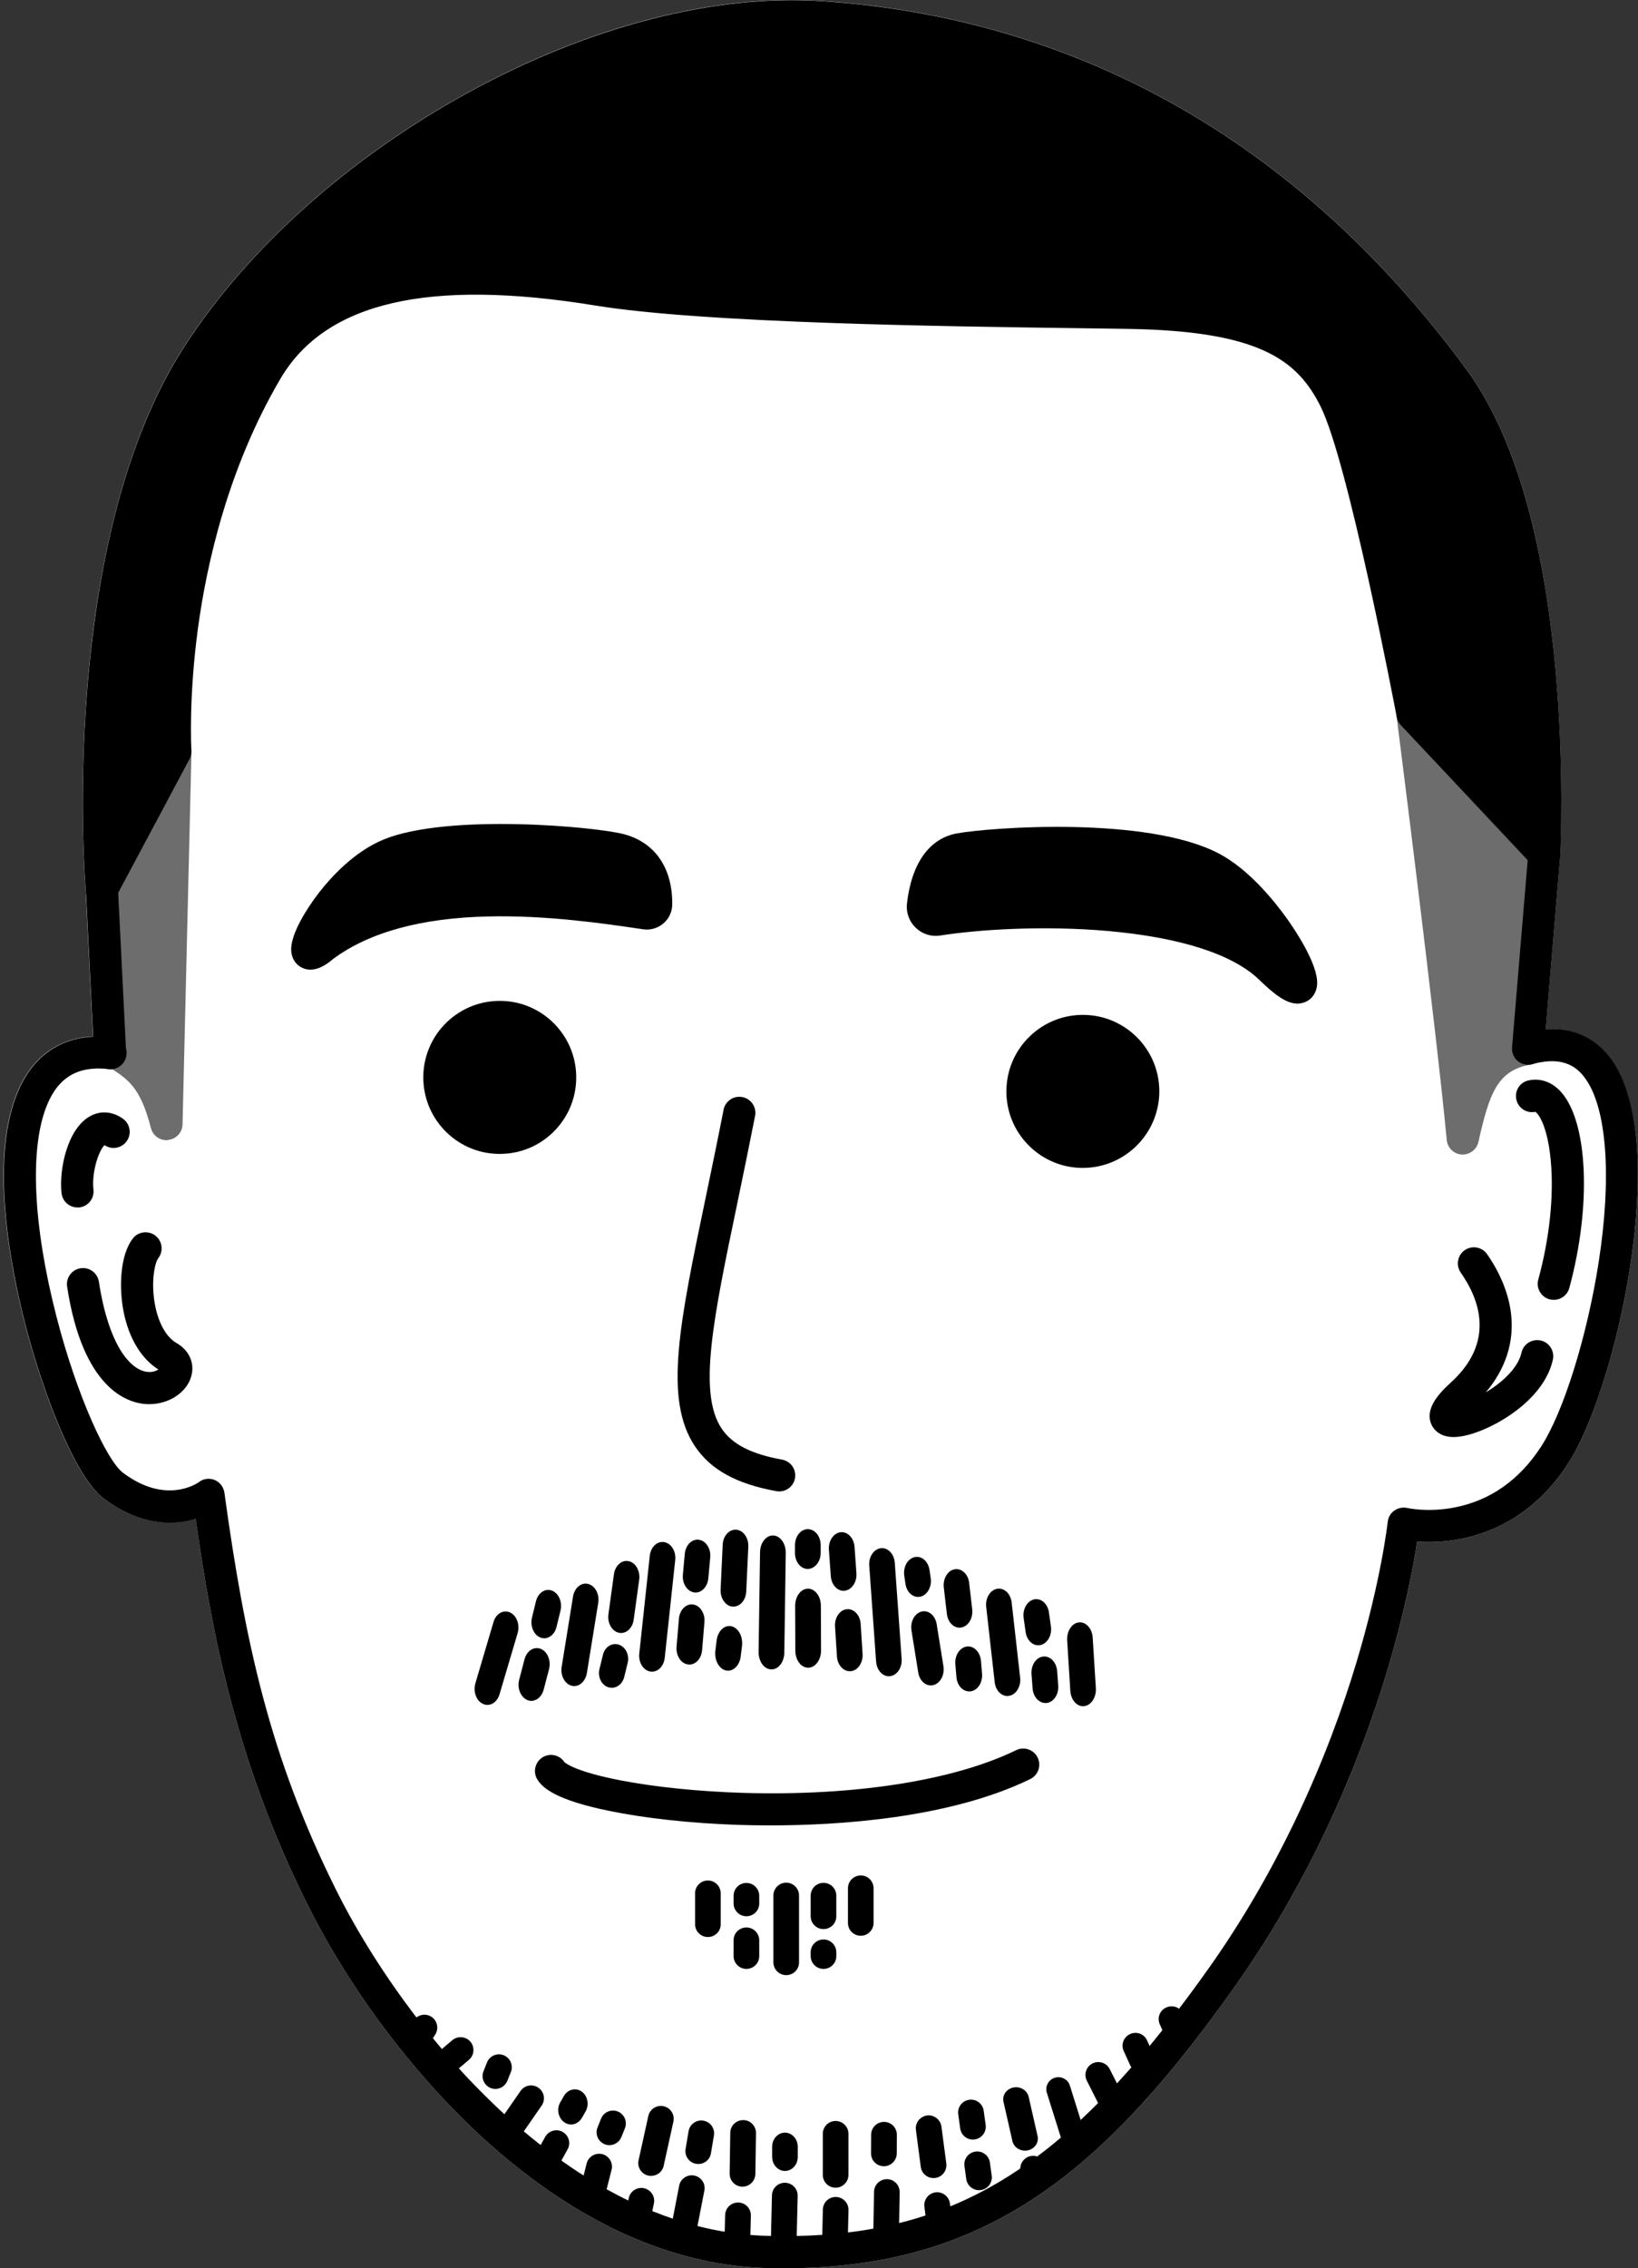 <svg xmlns="http://www.w3.org/2000/svg" viewBox="0 0 370 512">
  <rect x="0" y="0" width="370" height="512" fill="#333333" stroke="none"/>
  <style>
    .st0 {
      fill: #ffffff;
    }
    .st1 {
      fill: #6d6d6d;
    }
  </style>
  <path
    class="st0"
    d="M 44.136 342.834 C 44.136 342.834 44.136 342.834 44.136 342.834 C 45.359 351.419 46.767 360.214 48.651 369.268 C 46.767 360.214 45.359 351.419 44.136 342.834 Z M 44.188 342.818 C 47.939 369.136 53.402 397.432 69.06 429.091 C 69.262 429.519 69.487 429.927 69.691 430.355 C 71.73 434.412 73.973 438.469 76.419 442.485 C 85.469 457.387 97.05 471.616 109.321 482.807 C 118.841 491.472 128.77 498.322 138.8 503.194 C 150.257 508.74 161.897 511.674 173.394 511.959 C 174.618 511.981 175.841 512 177.043 512 C 198.388 512 215.798 507.353 231.554 497.506 C 247.191 487.721 261.808 472.595 278.913 448.437 C 283.539 441.893 287.678 435.309 291.327 428.846 C 294.242 423.709 296.871 418.634 299.216 413.7 C 305.781 399.94 310.286 387.3 313.262 377.393 C 317.38 363.734 319.296 353.235 320.112 347.975 C 322.537 348.139 325.922 348.139 329.734 347.405 C 336.665 346.101 346.532 342.104 354.075 330.546 C 359.742 321.881 365.429 303.941 368.222 285.942 C 370.159 273.363 372.197 250.551 363.86 239.115 C 361.23 235.547 356.664 231.796 349.121 232.327 L 352.403 193.124 C 352.403 193.104 352.403 193.063 352.403 193.043 C 352.403 193.002 352.403 192.983 352.403 192.961 C 352.465 191.656 353.361 173.676 351.363 151.414 C 348.611 120.734 341.863 97.881 331.324 83.489 C 312.284 57.476 289.778 37.172 264.417 23.106 C 240.341 9.754 213.779 2.047 185.463 0.213 C 161.143 -1.377 132.724 6.003 105.49 20.986 C 78.865 35.623 56.298 55.764 41.926 77.72 C 35.178 88.035 29.796 100.959 25.943 116.168 C 22.886 128.215 20.745 141.731 19.623 156.328 C 17.728 180.771 19.257 199.689 19.359 200.994 L 19.359 201.013 L 20.99 233.957 C 12.936 234.365 7.004 238.788 3.743 246.964 C -2.332 262.172 2.357 286.084 5.679 298.988 C 9.676 314.441 16.892 333.298 23.293 338.15 C 30.653 343.715 37.217 344.082 41.437 343.41 C 42.415 343.246 43.312 343.022 44.128 342.778 C 44.13 342.797 44.133 342.815 44.136 342.834 C 44.153 342.829 44.171 342.824 44.188 342.818 Z M 48.651 369.268 C 52.539 387.953 58.46 407.739 68.999 429.051 C 58.46 407.739 52.539 387.953 48.651 369.268 Z"
  />
  <g class="templeLeft">
    <path
      class="st1"
      d="M 39.623 169.598 L 37.604 253.731 C 34.75 242.702 30.959 240.501 25.515 237.178 L 23.069 197.365 L 39.623 169.598 Z"
    />
    <path
      class="st1"
      d="M 37.604 257.36 C 35.973 257.36 34.506 256.259 34.098 254.648 C 31.651 245.189 28.88 243.497 23.844 240.419 L 23.619 240.276 C 22.6 239.665 21.968 238.585 21.887 237.402 L 19.441 197.589 C 19.4 196.854 19.563 196.141 19.95 195.509 L 36.503 167.723 C 37.339 166.317 39.031 165.644 40.621 166.092 C 42.211 166.541 43.292 168.008 43.251 169.659 L 41.233 253.792 C 41.192 255.607 39.826 257.095 38.012 257.298 C 37.89 257.36 37.747 257.36 37.604 257.36 Z M 29.022 235.078 C 30.897 236.26 32.671 237.463 34.323 239.156 L 35.668 183.319 L 26.76 198.261 L 29.022 235.078 Z"
    />
    <path
      d="M 28.268 238.891 C 27.84 240.154 26.719 241.132 25.332 241.317 C 25.23 241.336 25.129 241.336 25.026 241.336 C 24.965 241.336 24.904 241.336 24.843 241.336 C 22.927 241.336 21.316 239.828 21.214 237.891 L 21.031 233.977 L 19.4 201.034 L 19.4 201.013 L 19.4 200.931 C 19.38 200.442 19.441 199.974 19.604 199.545 C 20.072 198.22 21.296 197.242 22.784 197.139 C 22.804 197.139 22.824 197.139 22.845 197.139 C 22.988 197.139 23.11 197.139 23.253 197.139 C 23.783 197.18 24.293 197.324 24.741 197.568 C 25.821 198.139 26.596 199.259 26.657 200.586 L 26.698 201.584 L 28.451 236.709 L 28.492 237.525 C 28.471 238.014 28.41 238.482 28.268 238.891 Z"
    />
  </g>
  <g class="templeRight">
    <path
      class="st1"
      d="M 319.052 161.2 C 319.052 161.2 327.859 230.206 330.407 256.972 C 332.752 246.473 334.912 238.503 345.105 236.709 L 348.897 187.824 L 319.052 161.2 Z"
    />
    <path
      class="st1"
      d="M 330.407 260.601 C 330.326 260.601 330.264 260.601 330.182 260.601 C 328.409 260.499 326.961 259.093 326.799 257.319 C 324.291 230.919 315.546 162.361 315.464 161.669 C 315.281 160.159 316.035 158.713 317.381 157.998 C 318.726 157.285 320.357 157.489 321.478 158.509 L 351.343 185.133 C 352.179 185.887 352.627 186.988 352.546 188.13 L 348.755 237.014 C 348.632 238.666 347.389 240.011 345.758 240.296 C 338.316 241.601 336.441 246.617 333.954 257.768 C 333.567 259.418 332.099 260.601 330.407 260.601 Z M 323.863 170.353 C 325.84 186.09 329.796 217.913 332.343 240.705 C 334.444 237.626 337.379 235.139 341.701 233.793 L 345.167 189.332 L 323.863 170.353 Z"
    />
    <path
      d="M 352.424 192.981 C 352.424 193.002 352.424 193.022 352.424 193.062 C 352.424 193.083 352.424 193.124 352.424 193.144 L 349.142 232.347 L 348.755 236.974 L 348.755 237.014 C 348.755 237.055 348.755 237.096 348.734 237.137 C 348.734 237.178 348.734 237.198 348.714 237.239 C 348.714 237.28 348.714 237.32 348.693 237.361 C 348.673 237.422 348.673 237.484 348.652 237.565 C 348.652 237.606 348.632 237.647 348.632 237.667 C 348.55 237.932 348.449 238.197 348.326 238.441 C 348.306 238.482 348.285 238.523 348.244 238.564 C 348.244 238.564 348.244 238.564 348.244 238.564 C 348.224 238.605 348.204 238.645 348.184 238.666 C 348.163 238.706 348.143 238.727 348.122 238.747 C 348.102 238.788 348.061 238.85 348.02 238.891 C 348 238.931 347.959 238.971 347.939 239.012 C 347.857 239.115 347.755 239.216 347.674 239.298 C 347.654 239.318 347.613 239.339 347.592 239.38 C 347.552 239.421 347.511 239.461 347.47 239.481 C 347.409 239.542 347.348 239.583 347.266 239.645 C 347.225 239.665 347.205 239.686 347.164 239.706 C 347.001 239.828 346.818 239.91 346.634 239.991 C 346.553 240.031 346.471 240.072 346.369 240.093 C 346.308 240.113 346.268 240.134 346.206 240.154 C 346.186 240.154 346.165 240.175 346.145 240.175 C 346.145 240.175 346.145 240.175 346.124 240.175 C 346.104 240.175 346.064 240.195 346.043 240.195 C 346.023 240.195 345.982 240.216 345.962 240.216 C 345.941 240.216 345.9 240.236 345.88 240.236 C 345.859 240.236 345.839 240.256 345.818 240.256 C 345.798 240.256 345.778 240.256 345.758 240.276 C 345.738 240.276 345.717 240.296 345.676 240.296 C 345.676 240.296 345.656 240.296 345.656 240.296 C 345.615 240.296 345.574 240.317 345.553 240.317 C 345.533 240.317 345.513 240.317 345.513 240.317 C 345.473 240.317 345.452 240.317 345.411 240.317 C 345.329 240.317 345.248 240.317 345.167 240.317 L 345.146 240.317 C 345.044 240.317 344.963 240.317 344.861 240.296 C 344.82 240.296 344.758 240.276 344.717 240.276 C 344.678 240.276 344.637 240.256 344.596 240.256 C 344.534 240.256 344.493 240.236 344.433 240.236 C 344.392 240.236 344.351 240.216 344.29 240.216 C 344.187 240.195 344.107 240.175 344.004 240.134 C 343.963 240.113 343.903 240.113 343.862 240.093 C 343.78 240.052 343.678 240.011 343.597 239.971 C 343.556 239.951 343.515 239.93 343.474 239.91 C 343.392 239.869 343.332 239.828 343.25 239.787 C 343.23 239.787 343.23 239.766 343.209 239.766 C 343.127 239.726 343.047 239.665 342.985 239.604 C 342.944 239.583 342.903 239.542 342.883 239.522 C 342.862 239.522 342.842 239.501 342.842 239.481 C 342.802 239.44 342.761 239.421 342.72 239.38 C 342.679 239.339 342.618 239.298 342.577 239.257 C 342.537 239.216 342.517 239.196 342.476 239.156 C 342.394 239.074 342.332 238.992 342.272 238.91 C 342.231 238.87 342.211 238.829 342.17 238.768 C 342.129 238.727 342.108 238.686 342.088 238.626 C 342.026 238.523 341.966 238.441 341.925 238.34 C 341.905 238.299 341.884 238.238 341.864 238.197 C 341.843 238.136 341.802 238.075 341.782 238.014 C 341.761 237.973 341.761 237.932 341.742 237.891 C 341.722 237.871 341.722 237.83 341.722 237.81 C 341.701 237.769 341.701 237.728 341.681 237.687 C 341.681 237.687 341.681 237.687 341.681 237.667 C 341.64 237.525 341.599 237.361 341.578 237.219 C 341.578 237.157 341.558 237.117 341.558 237.055 C 341.558 236.995 341.537 236.933 341.537 236.872 C 341.537 236.77 341.537 236.648 341.537 236.546 C 341.537 236.546 341.537 236.546 341.537 236.546 C 341.537 236.505 341.537 236.444 341.558 236.403 L 341.558 236.281 L 341.558 236.26 L 345.085 194.143 L 345.228 192.532 C 345.309 191.595 345.738 190.78 346.348 190.188 C 347.001 189.576 347.898 189.19 348.836 189.21 C 348.877 189.21 348.917 189.21 348.958 189.21 C 349.02 189.21 349.06 189.21 349.121 189.21 C 350.63 189.332 351.832 190.371 352.281 191.717 C 352.383 192.125 352.444 192.553 352.424 192.981 Z"
    />
  </g>
  <g class="hair">
    <path
      d="M 39.623 169.598 L 22.988 200.769 C 22.988 200.769 16.342 123.485 44.964 79.758 C 73.586 36.03 135.681 0.661 185.239 3.882 C 239.425 7.408 289.798 32.952 328.409 85.691 C 352.872 119.083 348.795 192.859 348.795 192.859 L 319.052 161.22 C 319.052 161.22 308.227 103.773 301.601 90.277 C 294.956 76.762 283.173 71.053 254.613 70.626 C 226.052 70.197 162.203 69.829 135.008 65.406 C 107.813 60.982 74.198 59.984 60.273 83.651 C 36.667 123.669 39.623 169.598 39.623 169.598 Z"
    />
    <path
      d="M 351.384 151.455 C 348.612 120.775 341.864 97.921 331.345 83.53 C 312.305 57.537 289.798 37.212 264.438 23.147 C 240.362 9.793 213.8 2.088 185.484 0.252 C 161.163 -1.338 132.765 6.063 105.51 21.026 C 78.886 35.663 56.298 55.804 41.946 77.76 C 35.199 88.076 29.817 101 25.965 116.207 C 22.906 128.256 20.786 141.772 19.645 156.369 C 17.749 180.811 19.277 199.709 19.38 201.034 L 19.38 201.054 C 19.38 201.075 19.38 201.075 19.38 201.075 C 19.42 201.543 19.542 201.971 19.747 202.379 C 20.236 203.357 21.153 204.092 22.254 204.316 C 22.498 204.357 22.743 204.397 22.988 204.397 C 23.171 204.397 23.334 204.377 23.498 204.357 C 24.619 204.193 25.638 203.521 26.189 202.482 L 26.657 201.605 L 26.922 201.095 L 35.627 184.806 L 39.419 177.691 L 42.803 171.331 C 43.047 170.863 43.191 170.353 43.232 169.844 C 43.232 169.7 43.232 169.538 43.232 169.394 C 43.232 169.394 43.232 169.353 43.232 169.293 C 43.17 168.151 42.661 157.143 44.699 141.935 C 46.676 127.277 51.528 105.567 63.372 85.446 C 73.524 68.219 96.764 62.817 134.417 68.954 C 159.002 72.949 212.454 73.662 244.419 74.091 C 248.13 74.132 251.534 74.192 254.551 74.233 C 284.151 74.681 293.019 81.042 298.36 91.867 C 304.557 104.486 314.893 158.692 315.485 161.75 C 315.505 161.831 315.505 161.872 315.505 161.872 C 315.627 162.545 315.953 163.177 316.422 163.686 L 319.847 167.315 L 324.067 171.8 L 344.82 193.878 L 345.064 194.123 L 346.165 195.305 C 346.736 195.917 347.47 196.284 348.265 196.406 C 348.265 196.406 348.265 196.406 348.265 196.406 C 348.856 196.488 349.468 196.447 350.059 196.223 C 350.956 195.896 351.649 195.244 352.056 194.449 C 352.281 194.021 352.403 193.532 352.444 193.043 C 352.444 193.022 352.444 193.002 352.444 192.961 C 352.485 191.697 353.381 173.716 351.384 151.455 Z M 345.391 183.929 L 322.416 159.487 C 322.395 159.426 322.395 159.364 322.375 159.325 C 320.723 150.701 311.163 101.51 304.843 88.667 C 297.279 73.296 283.683 67.424 254.652 66.976 C 251.636 66.935 248.231 66.874 244.521 66.834 C 212.781 66.405 159.635 65.712 135.599 61.798 C 118.17 58.965 103.94 58.495 92.116 60.371 C 75.747 62.981 63.984 70.176 57.155 81.776 C 44.658 102.997 39.582 125.789 37.523 141.16 C 35.668 155.023 35.851 165.338 35.973 168.702 C 35.973 168.743 35.973 168.763 35.973 168.803 L 26.045 187.415 C 26.025 186.784 26.025 186.111 26.004 185.439 C 25.903 177.814 26.045 167.845 26.881 156.858 C 28.594 134.698 33.67 103.691 48.022 81.776 C 75.584 39.659 133.112 7.327 179.001 7.327 C 181.039 7.327 183.037 7.388 185.015 7.511 C 241.097 11.159 289.676 38.925 325.494 87.831 C 342.883 111.581 345.329 157.53 345.411 179.852 C 345.411 181.3 345.391 182.666 345.391 183.929 Z"
    />
  </g>
  <g class="eyebrowLeft">
    <path
      d="M 145.833 206.191 C 127.424 203.48 93.217 198.608 73.097 213.57 C 63.474 221.583 74.238 198.526 88.039 192.879 C 101.861 187.232 134.886 190.371 140.207 191.86 C 147.362 193.858 148.28 200.545 148.239 204.152 C 148.198 205.417 147.076 206.375 145.833 206.191 Z"
    />
    <path
      d="M 70.12 218.872 C 69.488 218.872 68.855 218.749 68.204 218.422 C 66.614 217.648 65.716 216.017 65.778 214.061 C 65.9 210.575 69.141 205.233 72.138 201.381 C 74.687 198.119 79.946 192.247 86.652 189.496 C 101.228 183.522 135.029 186.62 141.164 188.354 C 148.076 190.291 151.949 196.059 151.847 204.193 C 151.827 205.845 151.093 207.394 149.829 208.454 C 148.565 209.514 146.914 210.004 145.283 209.759 C 136.598 208.474 123.47 206.538 110.178 206.864 C 95.133 207.211 83.412 210.431 75.319 216.405 C 74.299 217.261 72.322 218.872 70.12 218.872 Z M 112.788 193.246 C 103.9 193.246 94.909 193.98 89.405 196.223 C 85.654 197.751 81.597 201.116 78.01 205.641 C 77.704 206.028 77.418 206.416 77.133 206.783 C 85.777 202.318 96.805 199.912 110.015 199.606 C 123.022 199.3 135.64 201.013 144.529 202.318 C 144.161 198.567 142.388 196.223 139.229 195.325 C 136.435 194.571 124.713 193.246 112.788 193.246 Z M 146.343 202.603 C 146.343 202.603 146.343 202.603 146.343 202.603 C 146.343 202.603 146.343 202.603 146.343 202.603 Z"
    />
  </g>
  <g class="eyebrowRight">
    <path
      d="M 208.5 204.336 C 208.275 206.253 209.946 207.863 211.863 207.557 C 230.455 204.622 272.124 204.092 287.025 218.566 C 302.967 234.079 288.147 203.337 273.51 195.774 C 258.873 188.21 225.868 190.046 216.838 191.656 C 210.803 192.757 209.009 199.791 208.5 204.336 Z"
    />
    <path
      d="M 293.08 226.536 C 290.552 226.536 287.841 224.457 284.478 221.195 C 278.566 215.446 266.803 211.635 250.494 210.166 C 235.551 208.821 220.629 209.86 212.413 211.165 C 210.375 211.491 208.356 210.859 206.848 209.412 C 205.36 207.985 204.647 205.988 204.871 203.928 C 205.91 194.857 209.926 189.231 216.185 188.109 C 224.095 186.702 258.955 184.215 275.161 192.573 C 281.97 196.08 287.74 203.236 290.573 207.17 C 292.265 209.514 297.749 217.547 297.525 222.113 C 297.423 224.029 296.383 225.558 294.752 226.211 C 294.181 226.414 293.631 226.536 293.08 226.536 Z M 235.816 202.256 C 240.75 202.256 245.928 202.461 251.146 202.93 C 266.517 204.316 278.097 207.638 285.68 212.837 C 285.273 212.245 284.845 211.635 284.396 211.023 C 280.298 205.396 275.711 201.034 271.839 199.015 C 258.261 192.002 225.888 193.735 217.469 195.244 C 214.003 195.855 212.699 200.545 212.21 203.827 C 218.183 202.95 226.541 202.256 235.816 202.256 Z M 212.087 204.744 C 212.087 204.744 212.087 204.744 212.087 204.744 C 212.087 204.744 212.087 204.744 212.087 204.744 Z M 208.5 204.336 Z"
    />
  </g>
  <g class="eyeLeft">
    <circle cx="112.889" cy="243.192" r="13.638"></circle>
    <path
      d="M 112.91 260.459 C 112.768 260.459 112.624 260.459 112.482 260.459 C 107.875 260.357 103.574 258.44 100.394 255.117 C 97.212 251.774 95.521 247.412 95.622 242.784 C 95.725 238.176 97.641 233.875 100.963 230.695 C 104.307 227.515 108.67 225.823 113.298 225.925 C 117.905 226.026 122.206 227.943 125.386 231.266 C 128.566 234.609 130.259 238.971 130.156 243.599 C 130.055 248.207 128.139 252.508 124.815 255.688 C 121.574 258.787 117.354 260.459 112.91 260.459 Z M 112.889 233.182 C 110.301 233.182 107.875 234.161 105.979 235.954 C 104.042 237.81 102.941 240.296 102.88 242.967 C 102.819 245.638 103.798 248.186 105.632 250.123 C 107.467 252.06 109.974 253.161 112.645 253.221 C 118.17 253.344 122.757 248.981 122.899 243.457 C 122.96 240.786 121.981 238.238 120.147 236.301 C 118.312 234.364 115.804 233.263 113.134 233.203 C 113.053 233.182 112.971 233.182 112.889 233.182 Z"
    />
  </g>
  <g class="eyeRight">
    <circle cx="244.603" cy="246.352" r="13.638"></circle>
    <path
      d="M 244.603 263.618 C 244.46 263.618 244.318 263.618 244.174 263.618 C 234.655 263.394 227.092 255.464 227.336 245.943 C 227.437 241.336 229.354 237.035 232.677 233.855 C 236.021 230.675 240.382 228.982 245.01 229.085 C 249.618 229.187 253.919 231.102 257.099 234.426 C 260.28 237.769 261.971 242.132 261.87 246.759 C 261.625 256.137 253.939 263.618 244.603 263.618 Z M 244.583 236.342 C 241.993 236.342 239.567 237.32 237.671 239.115 C 235.735 240.97 234.634 243.457 234.573 246.128 C 234.45 251.652 238.813 256.238 244.338 256.382 C 244.419 256.382 244.501 256.382 244.583 256.382 C 249.985 256.382 254.449 252.039 254.592 246.617 C 254.592 246.617 254.592 246.617 254.592 246.617 C 254.652 243.946 253.674 241.397 251.84 239.461 C 250.005 237.525 247.498 236.424 244.827 236.362 C 244.745 236.342 244.664 236.342 244.583 236.342 Z"
    />
  </g>
  <g class="earLeft">
    <path
      d="M 17.504 272.548 C 15.67 272.548 14.1 271.161 13.895 269.306 C 13.324 263.965 15.181 254.995 20.154 252.06 C 22.56 250.632 25.332 250.795 27.758 252.508 C 29.389 253.65 29.796 255.912 28.635 257.563 C 27.493 259.194 25.25 259.603 23.619 258.481 C 22.417 259.541 20.664 264.332 21.113 268.552 C 21.316 270.549 19.889 272.324 17.891 272.548 C 17.769 272.548 17.626 272.548 17.504 272.548 Z"
    />
    <path
      d="M 33.711 316.948 C 33.446 316.948 33.181 316.948 32.916 316.927 C 28.757 316.642 18.687 313.462 15.16 290.405 C 14.854 288.428 16.22 286.573 18.197 286.267 C 20.175 285.961 22.03 287.327 22.335 289.305 C 24.517 303.534 29.348 309.14 33.161 309.649 C 34.342 309.813 35.24 309.466 35.77 309.119 C 31.916 306.673 29.145 302.127 27.941 296.195 C 26.861 290.854 27.045 283.393 30.001 279.56 C 31.224 277.97 33.507 277.685 35.097 278.908 C 36.687 280.131 36.973 282.414 35.749 284.004 C 34.934 285.064 34.017 289.55 35.056 294.768 C 35.872 298.824 37.625 301.862 39.867 303.146 C 42.782 304.798 44.066 307.794 43.17 310.771 C 42.09 314.38 38.114 316.948 33.711 316.948 Z"
    />
  </g>
  <g class="earRight">
    <path
      d="M 350.976 293.402 C 350.67 293.402 350.345 293.362 350.018 293.28 C 348.082 292.75 346.94 290.752 347.47 288.835 C 350.039 279.438 351.037 269.857 350.283 261.865 C 349.529 253.833 347.368 251.244 346.797 250.959 C 344.861 251.366 342.924 250.123 342.517 248.166 C 342.088 246.208 343.332 244.273 345.288 243.864 C 347.898 243.314 350.426 244.17 352.424 246.27 C 358.703 252.896 359.579 272.018 354.482 290.731 C 354.034 292.342 352.586 293.402 350.976 293.402 Z"
    />
    <path
      d="M 328.368 324.369 C 324.985 324.369 323.72 322.411 323.333 321.514 C 321.804 318.069 324.882 314.645 327.756 312.034 C 337.603 303.065 334.403 293.606 329.958 287.245 C 328.816 285.594 329.225 283.332 330.856 282.19 C 332.507 281.048 334.769 281.456 335.911 283.087 C 338.949 287.449 340.824 292.138 341.334 296.623 C 342.047 302.963 340.091 308.998 335.626 314.277 C 335.911 314.115 336.196 313.93 336.482 313.747 C 340.436 311.178 343.067 308.121 343.678 305.328 C 344.107 303.37 346.064 302.148 348.02 302.575 C 349.977 303.004 351.2 304.961 350.772 306.918 C 349.509 312.544 344.983 316.703 341.416 319.191 C 337.44 321.962 332.69 323.981 329.346 324.307 C 328.98 324.348 328.674 324.369 328.368 324.369 Z"
    />
  </g>
  <g class="moustache">
    <path
      d="M 174.272 376.818 C 174.251 376.818 174.231 376.818 174.211 376.818 C 172.6 376.763 171.335 375.021 171.356 372.869 L 171.682 350.4 C 171.703 348.275 173.007 346.588 174.577 346.588 C 174.597 346.588 174.618 346.588 174.638 346.588 C 176.249 346.641 177.513 348.385 177.493 350.536 L 177.166 373.004 C 177.146 375.129 175.862 376.818 174.272 376.818 Z"
    />
    <path
      d="M 157.127 359.463 C 157.026 359.463 156.903 359.463 156.8 359.438 C 155.21 359.21 154.069 357.427 154.253 355.443 L 154.68 350.735 C 154.865 348.75 156.291 347.325 157.881 347.554 C 159.471 347.783 160.613 349.564 160.43 351.55 L 160.001 356.257 C 159.838 358.089 158.575 359.463 157.127 359.463 Z"
    />
    <path
      d="M 155.72 375.725 C 155.619 375.725 155.516 375.725 155.414 375.699 C 153.824 375.495 152.663 373.714 152.825 371.729 L 153.355 365.393 C 153.519 363.407 154.945 361.957 156.535 362.161 C 158.125 362.365 159.288 364.146 159.125 366.13 L 158.595 372.467 C 158.431 374.351 157.188 375.725 155.72 375.725 Z"
    />
    <path
      d="M 147.281 377.327 C 147.158 377.327 147.016 377.327 146.893 377.302 C 145.303 377.047 144.182 375.215 144.406 373.231 L 146.771 351.193 C 146.975 349.208 148.442 347.809 150.032 348.089 C 151.623 348.342 152.744 350.175 152.519 352.16 L 150.155 374.197 C 149.951 376.03 148.707 377.327 147.281 377.327 Z"
    />
    <path
      d="M 140.289 368.599 C 140.125 368.599 139.962 368.574 139.798 368.548 C 138.229 368.217 137.169 366.335 137.434 364.375 L 138.678 355.342 C 138.943 353.382 140.451 352.033 142.021 352.389 C 143.59 352.72 144.65 354.603 144.385 356.562 L 143.142 365.597 C 142.898 367.353 141.674 368.599 140.289 368.599 Z"
    />
    <path
      d="M 138.208 380.968 C 137.943 380.968 137.679 380.921 137.414 380.851 C 135.864 380.357 134.967 378.5 135.416 376.713 L 136.191 373.539 C 136.619 371.752 138.229 370.717 139.778 371.235 C 141.328 371.728 142.224 373.585 141.776 375.373 L 141.002 378.546 C 140.634 380.004 139.473 380.968 138.208 380.968 Z"
    />
    <path
      d="M 129.708 380.584 C 129.524 380.584 129.32 380.559 129.137 380.508 C 127.568 380.101 126.549 378.193 126.874 376.233 L 129.443 360.354 C 129.77 358.394 131.298 357.123 132.868 357.53 C 134.437 357.937 135.457 359.845 135.131 361.805 L 132.562 377.684 C 132.256 379.389 131.054 380.584 129.708 380.584 Z"
    />
    <path
      d="M 122.94 369.794 C 122.654 369.794 122.389 369.742 122.104 369.641 C 120.575 369.055 119.699 367.045 120.167 365.136 L 121.064 361.447 C 121.533 359.538 123.143 358.444 124.672 359.029 C 126.202 359.614 127.079 361.625 126.609 363.534 L 125.713 367.223 C 125.345 368.776 124.183 369.794 122.94 369.794 Z"
    />
    <path
      d="M 120.025 383.917 C 119.719 383.917 119.413 383.866 119.128 383.738 C 117.599 383.103 116.784 381.067 117.273 379.158 L 118.495 374.501 C 119.006 372.593 120.636 371.575 122.165 372.185 C 123.694 372.822 124.509 374.858 124.02 376.766 L 122.797 381.423 C 122.389 382.95 121.248 383.917 120.025 383.917 Z"
    />
    <path
      d="M 110.097 384.834 C 109.771 384.834 109.424 384.757 109.097 384.605 C 107.589 383.918 106.835 381.831 107.386 379.948 L 111.482 366.105 C 112.033 364.222 113.705 363.28 115.214 363.967 C 116.722 364.654 117.476 366.741 116.926 368.624 L 112.828 382.468 C 112.4 383.918 111.279 384.834 110.097 384.834 Z"
    />
    <path
      d="M 190.56 359.082 C 189.072 359.082 187.807 357.657 187.665 355.774 L 187.236 349.794 C 187.094 347.809 188.277 346.053 189.867 345.849 C 191.457 345.671 192.864 347.147 193.026 349.132 L 193.454 355.112 C 193.597 357.096 192.415 358.852 190.825 359.056 C 190.743 359.082 190.662 359.082 190.56 359.082 Z"
    />
    <path
      d="M 191.946 377.226 C 190.438 377.226 189.173 375.776 189.052 373.892 L 188.623 367.123 C 188.501 365.138 189.683 363.382 191.293 363.23 C 192.884 363.078 194.29 364.553 194.413 366.564 L 194.841 373.333 C 194.963 375.318 193.781 377.074 192.17 377.226 C 192.109 377.226 192.028 377.226 191.946 377.226 Z"
    />
    <path
      d="M 200.793 378.371 C 199.306 378.371 198.041 376.946 197.899 375.063 L 196.35 353.382 C 196.206 351.396 197.389 349.641 198.979 349.463 C 200.569 349.284 201.976 350.76 202.118 352.745 L 203.668 374.427 C 203.811 376.412 202.628 378.168 201.038 378.345 C 200.957 378.371 200.875 378.371 200.793 378.371 Z"
    />
    <path
      d="M 207.378 360.456 C 205.992 360.456 204.768 359.235 204.524 357.479 L 204.259 355.671 C 203.973 353.712 205.014 351.829 206.604 351.473 C 208.173 351.116 209.681 352.414 209.967 354.4 L 210.232 356.206 C 210.517 358.166 209.478 360.049 207.888 360.405 C 207.725 360.43 207.541 360.456 207.378 360.456 Z"
    />
    <path
      d="M 210.252 380.432 C 208.907 380.432 207.684 379.237 207.419 377.532 L 205.89 368.04 C 205.564 366.08 206.583 364.172 208.153 363.765 C 209.722 363.357 211.251 364.629 211.577 366.589 L 213.107 376.081 C 213.432 378.04 212.413 379.949 210.844 380.356 C 210.64 380.407 210.456 380.432 210.252 380.432 Z"
    />
    <path
      d="M 216.756 367.403 C 215.328 367.403 214.106 366.105 213.882 364.299 L 213.188 358.318 C 212.964 356.333 214.065 354.501 215.634 354.221 C 217.224 353.941 218.693 355.315 218.917 357.275 L 219.609 363.255 C 219.834 365.24 218.733 367.072 217.164 367.353 C 217.041 367.378 216.898 367.403 216.756 367.403 Z"
    />
    <path
      d="M 218.917 381.781 C 217.448 381.781 216.185 380.407 216.043 378.549 L 215.798 375.649 C 215.634 373.664 216.776 371.882 218.387 371.653 C 219.977 371.449 221.404 372.875 221.587 374.885 L 221.832 377.786 C 221.995 379.771 220.853 381.552 219.243 381.781 C 219.12 381.756 219.019 381.781 218.917 381.781 Z"
    />
    <path
      d="M 227.56 382.824 C 226.133 382.824 224.89 381.525 224.686 379.693 L 222.77 362.719 C 222.546 360.735 223.646 358.903 225.237 358.623 C 226.827 358.343 228.294 359.717 228.518 361.701 L 230.434 378.675 C 230.658 380.661 229.559 382.493 227.967 382.773 C 227.825 382.798 227.702 382.824 227.56 382.824 Z"
    />
    <path
      d="M 234.532 371.372 C 233.146 371.372 231.923 370.151 231.678 368.395 L 231.229 365.214 C 230.944 363.254 232.004 361.371 233.574 361.015 C 235.144 360.659 236.652 361.982 236.937 363.941 L 237.387 367.122 C 237.671 369.082 236.611 370.965 235.042 371.321 C 234.879 371.346 234.715 371.372 234.532 371.372 Z"
    />
    <path
      d="M 236.142 384.401 C 234.655 384.401 233.39 383.001 233.248 381.119 L 233.003 377.862 C 232.86 375.876 234.023 374.095 235.633 373.916 C 237.223 373.739 238.65 375.189 238.792 377.2 L 239.037 380.457 C 239.18 382.442 238.018 384.223 236.407 384.401 C 236.326 384.401 236.245 384.401 236.142 384.401 Z"
    />
    <path
      d="M 165.668 362.644 C 165.608 362.644 165.567 362.644 165.505 362.644 C 163.915 362.543 162.693 360.812 162.774 358.827 L 163.242 348.7 C 163.324 346.714 164.69 345.162 166.3 345.289 C 167.89 345.391 169.114 347.122 169.032 349.107 L 168.564 359.235 C 168.482 361.143 167.198 362.644 165.668 362.644 Z"
    />
    <path
      d="M 164.466 377.105 C 164.303 377.105 164.14 377.078 163.977 377.051 C 162.387 376.696 161.327 374.681 161.592 372.583 L 161.877 370.269 C 162.142 368.144 163.65 366.728 165.22 367.082 C 166.81 367.437 167.87 369.451 167.605 371.548 L 167.319 373.864 C 167.095 375.77 165.852 377.105 164.466 377.105 Z"
    />
    <path
      d="M 182.466 354.145 C 180.876 354.145 179.572 352.541 179.572 350.532 L 179.572 348.801 C 179.572 346.791 180.856 345.162 182.466 345.162 C 182.466 345.162 182.466 345.162 182.487 345.162 C 184.077 345.162 185.381 346.765 185.381 348.776 L 185.381 350.506 C 185.381 352.491 184.077 354.12 182.466 354.145 C 182.487 354.145 182.466 354.145 182.466 354.145 Z"
    />
    <path
      d="M 182.548 376.437 C 180.958 376.437 179.654 374.72 179.654 372.569 L 179.613 362.492 C 179.613 360.34 180.897 358.598 182.507 358.598 C 182.507 358.598 182.507 358.598 182.528 358.598 C 184.118 358.598 185.422 360.313 185.422 362.465 L 185.463 372.542 C 185.463 374.693 184.159 376.437 182.548 376.437 C 182.569 376.437 182.548 376.437 182.548 376.437 Z"
    />
    <path
      d="M 244.664 385.133 C 243.176 385.133 241.892 383.644 241.769 381.65 L 241.056 370.272 C 240.933 368.199 242.116 366.365 243.706 366.205 C 245.316 366.046 246.703 367.588 246.825 369.662 L 247.539 381.038 C 247.66 383.113 246.479 384.946 244.889 385.105 C 244.827 385.105 244.745 385.133 244.664 385.133 Z"
    />
  </g>
  <g class="soulPatch">
    <path
      d="M 177.594 445.827 C 175.984 445.827 174.7 444.523 174.7 442.933 L 174.7 427.847 C 174.7 426.237 176.004 424.953 177.594 424.953 C 179.184 424.953 180.49 426.257 180.49 427.847 L 180.49 442.933 C 180.509 444.523 179.205 445.827 177.594 445.827 Z"
    />
    <path
      d="M 186.014 435.431 C 184.403 435.431 183.119 434.126 183.119 432.535 L 183.119 427.888 C 183.119 426.278 184.424 424.993 186.014 424.993 C 187.624 424.993 188.908 426.298 188.908 427.888 L 188.908 432.535 C 188.929 434.146 187.624 435.431 186.014 435.431 Z"
    />
    <path
      d="M 186.014 444.42 C 184.403 444.42 183.119 443.116 183.119 441.526 L 183.119 440.669 C 183.119 439.059 184.424 437.775 186.014 437.775 C 187.624 437.775 188.908 439.079 188.908 440.669 L 188.908 441.526 C 188.929 443.116 187.624 444.42 186.014 444.42 Z"
    />
    <path
      d="M 194.433 436.939 C 192.823 436.939 191.539 435.634 191.539 434.045 L 191.539 426.216 C 191.539 424.606 192.843 423.322 194.433 423.322 C 196.044 423.322 197.328 424.626 197.328 426.216 L 197.328 434.045 C 197.328 435.634 196.044 436.939 194.433 436.939 Z"
    />
    <path
      d="M 168.605 432.535 C 166.994 432.535 165.709 431.231 165.709 429.641 L 165.709 427.909 C 165.709 426.298 167.014 425.013 168.605 425.013 C 170.195 425.013 171.499 426.318 171.499 427.909 L 171.499 429.641 C 171.52 431.231 170.215 432.535 168.605 432.535 Z"
    />
    <path
      d="M 168.605 444.42 C 166.994 444.42 165.709 443.116 165.709 441.526 L 165.709 437.958 C 165.709 436.348 167.014 435.064 168.605 435.064 C 170.195 435.064 171.499 436.368 171.499 437.958 L 171.499 441.526 C 171.52 443.116 170.215 444.42 168.605 444.42 Z"
    />
    <path
      d="M 159.9 437.224 C 158.289 437.224 157.005 435.92 157.005 434.33 L 157.005 427.358 C 157.005 425.748 158.31 424.463 159.9 424.463 C 161.51 424.463 162.794 425.768 162.794 427.358 L 162.794 434.33 C 162.815 435.94 161.51 437.224 159.9 437.224 Z"
    />
  </g>
  <g class="beard">
    <path
      d="M 176.963 511.286 C 176.942 511.286 176.922 511.286 176.901 511.286 C 175.291 511.246 174.026 509.92 174.067 508.31 L 174.373 495.528 C 174.414 493.918 175.739 492.653 177.35 492.694 C 178.96 492.735 180.224 494.06 180.184 495.671 L 179.878 508.453 C 179.816 510.043 178.532 511.286 176.963 511.286 Z"
    />
    <path
      d="M 167.711 493.571 C 167.69 493.571 167.67 493.571 167.67 493.571 C 166.059 493.551 164.796 492.226 164.816 490.615 L 164.958 481.4 C 164.979 479.79 166.304 478.526 167.914 478.547 C 169.525 478.567 170.788 479.892 170.768 481.503 L 170.626 490.717 C 170.585 492.307 169.301 493.571 167.711 493.571 Z"
    />
    <path
      d="M 166.531 509.359 C 166.511 509.359 166.49 509.359 166.47 509.359 C 164.859 509.318 163.596 507.993 163.637 506.383 L 163.799 499.982 C 163.84 498.372 165.165 497.129 166.776 497.148 C 168.386 497.189 169.65 498.514 169.61 500.124 L 169.446 506.526 C 169.385 508.116 168.101 509.359 166.531 509.359 Z"
    />
    <path
      d="M 188.623 507.985 C 188.602 507.985 188.582 507.985 188.561 507.985 C 186.951 507.945 185.687 506.62 185.727 505.009 L 185.87 498.731 C 185.911 497.16 187.195 495.897 188.765 495.897 C 188.785 495.897 188.806 495.897 188.826 495.897 C 190.437 495.938 191.7 497.263 191.659 498.873 L 191.517 505.152 C 191.476 506.742 190.192 507.985 188.623 507.985 Z"
    />
    <path
      d="M 188.756 493.808 C 187.145 493.808 185.861 492.502 185.861 490.912 L 185.861 481.637 C 185.861 480.027 187.166 478.743 188.756 478.743 C 190.346 478.743 191.651 480.047 191.651 481.637 L 191.651 490.912 C 191.651 492.502 190.346 493.808 188.756 493.808 Z"
    />
    <path
      d="M 199.651 488.964 C 199.651 488.964 199.651 488.964 199.651 488.964 C 198.041 488.964 196.736 487.659 196.757 486.049 L 196.777 481.85 C 196.777 480.259 198.082 478.954 199.672 478.954 C 199.672 478.954 199.692 478.954 199.692 478.954 C 201.303 478.954 202.588 480.259 202.588 481.869 L 202.567 486.069 C 202.547 487.68 201.243 488.964 199.651 488.964 Z"
    />
    <path
      d="M 200.162 507.291 C 200.142 507.291 200.121 507.291 200.121 507.291 C 198.511 507.27 197.246 505.945 197.266 504.335 L 197.43 494.733 C 197.451 493.143 198.755 491.879 200.325 491.879 C 200.345 491.879 200.366 491.879 200.366 491.879 C 201.976 491.899 203.24 493.224 203.219 494.835 L 203.057 504.437 C 203.036 506.027 201.752 507.291 200.162 507.291 Z"
    />
    <path
      d="M 210.864 491.633 C 209.437 491.633 208.173 490.573 207.99 489.105 L 206.889 480.767 C 206.685 479.177 207.806 477.729 209.396 477.505 C 210.986 477.302 212.434 478.423 212.658 480.013 L 213.759 488.351 C 213.962 489.941 212.842 491.388 211.251 491.613 C 211.129 491.633 211.006 491.633 210.864 491.633 Z"
    />
    <path
      d="M 212.066 503.56 C 210.64 503.56 209.376 502.5 209.192 501.032 L 208.806 498.117 C 208.601 496.527 209.722 495.079 211.312 494.855 C 212.902 494.651 214.35 495.773 214.574 497.363 L 214.962 500.278 C 215.166 501.868 214.044 503.316 212.454 503.54 C 212.331 503.56 212.21 503.56 212.066 503.56 Z"
    />
    <path
      d="M 219.773 482.95 C 218.346 482.95 217.103 481.91 216.898 480.443 L 216.45 477.242 C 216.226 475.652 217.327 474.184 218.917 473.96 C 220.507 473.736 221.975 474.837 222.199 476.427 L 222.647 479.627 C 222.871 481.217 221.77 482.685 220.18 482.91 C 220.038 482.95 219.895 482.95 219.773 482.95 Z"
    />
    <path
      d="M 221.139 494.366 C 219.712 494.366 218.468 493.306 218.264 491.858 L 217.857 488.923 C 217.633 487.333 218.754 485.866 220.344 485.661 C 221.934 485.437 223.401 486.558 223.606 488.148 L 224.013 491.084 C 224.237 492.674 223.116 494.142 221.526 494.346 C 221.404 494.366 221.281 494.366 221.139 494.366 Z"
    />
    <path
      d="M 233.936 495.112 C 232.591 495.112 231.388 494.175 231.103 492.809 L 230.532 490.098 C 230.206 488.528 231.225 486.998 232.774 486.672 C 234.344 486.347 235.873 487.366 236.199 488.915 L 236.77 491.626 C 237.096 493.196 236.077 494.725 234.527 495.051 C 234.324 495.092 234.14 495.112 233.936 495.112 Z"
    />
    <path
      d="M 231.523 485.443 C 230.177 485.443 228.975 484.568 228.69 483.293 L 226.671 474.406 C 226.344 472.941 227.344 471.514 228.914 471.19 C 230.483 470.885 232.012 471.817 232.359 473.283 L 234.377 482.17 C 234.703 483.635 233.704 485.063 232.135 485.386 C 231.931 485.424 231.727 485.443 231.523 485.443 Z"
    />
    <path
      d="M 242.463 485.091 C 241.292 485.091 240.218 484.343 239.854 483.172 L 236.477 472.409 C 236.016 470.969 236.821 469.435 238.26 468.993 C 239.7 468.533 241.234 469.339 241.676 470.778 L 245.052 481.542 C 245.513 482.98 244.708 484.516 243.268 484.957 C 243.019 485.052 242.731 485.091 242.463 485.091 Z"
    />
    <path
      d="M 251.532 478.069 C 250.472 478.069 249.453 477.478 248.942 476.479 L 245.497 469.65 C 244.784 468.223 245.355 466.47 246.782 465.757 C 248.208 465.043 249.962 465.613 250.675 467.041 L 254.12 473.87 C 254.834 475.296 254.264 477.05 252.836 477.763 C 252.409 477.968 251.959 478.069 251.532 478.069 Z"
    />
    <path
      d="M 257.931 467.848 C 256.83 467.848 255.77 467.217 255.281 466.157 L 253.834 462.955 C 253.161 461.488 253.814 459.775 255.281 459.124 C 256.75 458.45 258.461 459.103 259.114 460.57 L 260.562 463.771 C 261.234 465.239 260.581 466.952 259.114 467.604 C 258.747 467.767 258.34 467.848 257.931 467.848 Z"
    />
    <path
      d="M 154.15 507.617 C 153.967 507.617 153.784 507.597 153.6 507.556 C 152.03 507.25 150.991 505.721 151.317 504.152 L 153.417 493.347 C 153.723 491.777 155.251 490.758 156.821 491.063 C 158.39 491.369 159.431 492.899 159.105 494.468 L 157.005 505.273 C 156.72 506.659 155.496 507.617 154.15 507.617 Z"
    />
    <path
      d="M 157.739 488.459 C 157.575 488.459 157.412 488.438 157.25 488.418 C 155.66 488.153 154.6 486.665 154.865 485.075 L 155.537 481.058 C 155.802 479.468 157.31 478.408 158.881 478.673 C 160.471 478.938 161.531 480.427 161.266 482.017 L 160.592 486.033 C 160.368 487.46 159.146 488.459 157.739 488.459 Z"
    />
    <path
      d="M 147.076 491.141 C 146.873 491.141 146.669 491.12 146.445 491.08 C 144.876 490.733 143.896 489.184 144.243 487.614 L 146.445 477.625 C 146.791 476.055 148.341 475.077 149.91 475.424 C 151.48 475.77 152.458 477.32 152.112 478.889 L 149.91 488.878 C 149.625 490.224 148.422 491.141 147.076 491.141 Z"
    />
    <path
      d="M 144.385 502.032 C 144.202 502.032 143.999 502.011 143.795 501.97 C 142.224 501.645 141.205 500.115 141.532 498.546 L 142.021 496.181 C 142.347 494.612 143.876 493.593 145.445 493.918 C 147.016 494.244 148.035 495.773 147.709 497.344 L 147.22 499.708 C 146.934 501.094 145.731 502.032 144.385 502.032 Z"
    />
    <path
      d="M 137.659 484.205 C 137.313 484.205 136.946 484.144 136.599 484.002 C 135.112 483.41 134.378 481.718 134.968 480.23 L 135.763 478.232 C 136.355 476.744 138.047 476.01 139.535 476.601 C 141.023 477.192 141.757 478.885 141.166 480.372 L 140.371 482.371 C 139.902 483.512 138.822 484.205 137.659 484.205 Z"
    />
    <path
      d="M 134.071 496.915 C 133.826 496.915 133.601 496.894 133.357 496.833 C 131.808 496.445 130.87 494.855 131.257 493.306 L 132.521 488.332 C 132.909 486.782 134.499 485.845 136.048 486.232 C 137.598 486.62 138.535 488.21 138.148 489.759 L 136.884 494.733 C 136.537 496.038 135.355 496.915 134.071 496.915 Z"
    />
    <path
      d="M 123.693 490.26 C 123.224 490.26 122.735 490.137 122.286 489.893 C 120.879 489.118 120.37 487.345 121.144 485.959 L 123.142 482.35 C 123.917 480.943 125.691 480.434 127.076 481.208 C 128.483 481.984 128.993 483.757 128.218 485.143 L 126.221 488.751 C 125.712 489.73 124.712 490.26 123.693 490.26 Z"
    />
    <path
      d="M 128.997 479.538 C 128.467 479.538 127.917 479.378 127.428 479.016 C 126.082 478.039 125.694 476.041 126.551 474.542 L 127.387 473.089 C 128.264 471.591 130.057 471.16 131.403 472.113 C 132.748 473.089 133.136 475.087 132.28 476.586 L 131.444 478.039 C 130.873 479.016 129.936 479.538 128.997 479.538 Z"
    />
    <path
      d="M 114.458 484.47 C 113.888 484.47 113.317 484.307 112.807 483.961 C 111.482 483.043 111.156 481.249 112.073 479.924 L 117.577 471.973 C 118.495 470.648 120.289 470.322 121.614 471.24 C 122.939 472.157 123.265 473.951 122.347 475.276 L 116.844 483.227 C 116.293 484.042 115.376 484.47 114.458 484.47 Z"
    />
    <path
      d="M 177.309 490.024 C 175.698 490.024 174.414 488.584 174.414 486.828 L 174.414 484.577 C 174.414 482.798 175.719 481.38 177.309 481.38 C 178.899 481.38 180.204 482.821 180.204 484.577 L 180.204 486.828 C 180.224 488.605 178.919 490.024 177.309 490.024 Z"
    />
    <path
      d="M 102.006 467.378 C 101.191 467.378 100.375 467.032 99.804 466.358 C 98.765 465.136 98.908 463.301 100.11 462.262 L 102.15 460.528 C 103.372 459.489 105.207 459.631 106.246 460.834 C 107.286 462.057 107.144 463.891 105.94 464.932 L 103.902 466.664 C 103.352 467.153 102.68 467.378 102.006 467.378 Z"
    />
    <path
      d="M 95.033 461.883 C 94.503 461.883 93.953 461.741 93.464 461.414 C 92.118 460.537 91.731 458.744 92.587 457.398 L 93.423 456.094 C 94.3 454.748 96.093 454.361 97.439 455.217 C 98.784 456.094 99.172 457.887 98.316 459.233 L 97.48 460.537 C 96.909 461.414 95.972 461.883 95.033 461.883 Z"
    />
    <path
      d="M 266.088 461.854 C 264.987 461.854 263.927 461.222 263.437 460.162 L 261.991 456.962 C 261.317 455.494 261.97 453.782 263.437 453.129 C 264.905 452.457 266.618 453.108 267.27 454.577 L 268.718 457.777 C 269.39 459.245 268.738 460.957 267.27 461.61 C 266.904 461.773 266.495 461.854 266.088 461.854 Z"
    />
    <path
      d="M 111.898 471.514 C 111.551 471.514 111.183 471.452 110.838 471.31 C 109.349 470.719 108.615 469.026 109.207 467.539 L 110.002 465.54 C 110.592 464.053 112.284 463.318 113.773 463.91 C 115.261 464.501 115.994 466.193 115.404 467.681 L 114.609 469.679 C 114.139 470.82 113.059 471.514 111.898 471.514 Z"
    />
  </g>
  <path
    d="M 176.004 336.642 C 175.78 336.642 175.575 336.62 175.351 336.58 C 166.361 334.948 160.531 331.748 157.004 326.489 C 149.89 315.908 153.458 298.764 159.39 270.387 C 160.633 264.413 162.039 257.667 163.446 250.49 C 163.833 248.533 165.729 247.249 167.706 247.636 C 169.663 248.023 170.947 249.919 170.561 251.896 C 169.133 259.114 167.728 265.902 166.485 271.896 C 161.143 297.521 157.595 314.441 163.018 322.473 C 165.382 326.001 169.726 328.222 176.656 329.465 C 178.633 329.832 179.938 331.708 179.571 333.686 C 179.266 335.418 177.737 336.642 176.004 336.642 Z"
  />
  <path
    d="M 174.006 412.028 C 171.091 412.028 168.564 411.968 166.524 411.906 C 155.944 411.539 145.67 410.418 137.576 408.746 C 125.426 406.26 122.511 403.506 121.37 401.651 C 120.33 399.94 120.86 397.717 122.572 396.657 C 124.244 395.617 126.445 396.127 127.506 397.758 C 127.73 397.982 130.013 399.899 140.226 401.875 C 148.054 403.385 157.901 404.383 167.93 404.69 C 192.985 405.424 215.429 401.917 229.537 395.047 C 231.33 394.171 233.512 394.924 234.389 396.719 C 235.265 398.512 234.511 400.694 232.717 401.57 C 214.391 410.498 189.132 412.028 174.006 412.028 Z M 127.566 397.861 C 127.566 397.861 127.566 397.861 127.566 397.861 C 127.566 397.861 127.566 397.861 127.566 397.861 Z"
  />
  <path
    d="M 368.222 285.942 C 365.429 303.941 359.742 321.881 354.075 330.546 C 346.532 342.104 336.665 346.101 329.734 347.405 C 325.922 348.139 322.537 348.139 320.112 347.975 C 319.296 353.235 317.38 363.734 313.262 377.393 C 310.286 387.3 305.781 399.94 299.216 413.7 C 296.871 418.634 294.242 423.709 291.327 428.846 C 287.678 435.309 283.539 441.893 278.913 448.437 C 261.808 472.595 247.191 487.721 231.554 497.506 C 215.798 507.353 198.388 512 177.043 512 C 175.841 512 174.618 511.981 173.394 511.959 C 161.897 511.674 150.257 508.74 138.8 503.194 C 128.77 498.322 118.841 491.472 109.321 482.807 C 97.05 471.616 85.469 457.387 76.419 442.485 C 73.973 438.469 71.73 434.412 69.691 430.355 C 69.487 429.927 69.262 429.519 69.06 429.091 C 53.402 397.432 47.939 369.136 44.188 342.818 C 43.374 343.062 42.476 343.287 41.497 343.45 C 37.277 344.122 30.714 343.756 23.354 338.19 C 16.953 333.339 9.737 314.482 5.741 299.029 C 2.417 286.125 -2.271 262.213 3.805 247.004 C 7.066 238.829 12.998 234.406 21.05 233.999 C 21.275 233.978 21.499 233.978 21.723 233.978 C 22.886 233.957 24.108 234.018 25.372 234.141 C 26.861 234.304 28.044 235.364 28.451 236.709 C 28.594 237.157 28.634 237.648 28.572 238.137 C 28.533 238.422 28.471 238.686 28.389 238.932 C 27.941 240.216 26.779 241.153 25.413 241.317 C 25.148 241.358 24.862 241.358 24.558 241.317 C 17.565 240.522 13.121 243.173 10.531 249.654 C 6.658 259.358 7.473 276.666 12.753 297.173 C 17.482 315.501 24.21 329.71 27.717 332.381 C 37.339 339.678 44.412 334.908 44.902 334.561 C 45.921 333.746 47.267 333.583 48.47 334.052 C 49.672 334.541 50.508 335.662 50.692 336.946 C 55.38 370.93 60.987 396.514 75.705 426.156 C 75.848 426.462 76.011 426.767 76.174 427.093 C 76.194 427.155 76.235 427.216 76.255 427.257 C 81.575 437.836 89.996 451.149 100.881 463.747 C 102.085 465.154 103.349 466.561 104.612 467.927 C 105.468 468.864 106.345 469.782 107.222 470.679 C 108.567 472.064 109.933 473.43 111.339 474.776 C 112.175 475.591 113.032 476.387 113.888 477.182 C 115.315 478.507 116.783 479.791 118.271 481.055 C 119.29 481.91 120.33 482.768 121.37 483.582 C 122.899 484.806 124.449 485.989 126.038 487.13 C 127.934 488.495 129.869 489.821 131.848 491.064 C 133.56 492.145 135.292 493.184 137.047 494.162 C 138.759 495.12 140.491 496.017 142.246 496.853 C 144.018 497.689 145.813 498.485 147.627 499.199 C 149.074 499.768 150.521 500.299 151.989 500.809 C 153.824 501.421 155.699 501.971 157.575 502.46 C 159.716 503.01 161.876 503.459 164.078 503.806 C 165.994 504.112 167.911 504.355 169.867 504.498 C 171.091 504.601 172.334 504.662 173.599 504.682 C 173.802 504.682 174.006 504.703 174.21 504.703 C 176.187 504.743 178.124 504.743 180.02 504.703 C 182.017 504.662 183.996 504.579 185.932 504.437 C 187.908 504.295 189.845 504.112 191.742 503.887 C 193.719 503.643 195.656 503.358 197.552 502.99 C 199.53 502.623 201.466 502.195 203.382 501.726 C 205.339 501.238 207.255 500.667 209.131 500.055 C 211.006 499.423 212.882 498.749 214.716 497.995 C 219.732 495.937 224.584 493.367 229.333 490.228 C 230.638 489.373 231.942 488.476 233.248 487.518 C 235.306 486.029 237.346 484.439 239.363 482.727 C 240.953 481.381 242.543 479.995 244.114 478.507 C 245.54 477.182 246.946 475.795 248.374 474.368 C 249.78 472.941 251.207 471.453 252.635 469.904 C 253.388 469.088 254.123 468.274 254.876 467.416 C 256.141 465.99 257.425 464.501 258.71 462.972 C 263.397 457.387 268.148 451.149 273.061 444.237 C 280.828 433.27 287.107 422.2 292.162 411.763 C 292.306 411.478 292.448 411.192 292.571 410.908 C 292.571 410.908 292.571 410.908 292.571 410.908 C 299.013 397.473 303.415 385.138 306.33 375.477 C 312.018 356.639 313.446 343.654 313.466 343.532 C 313.568 342.492 314.119 341.554 314.975 340.964 C 315.83 340.371 316.89 340.147 317.909 340.393 C 317.95 340.393 322.66 341.453 328.735 340.23 C 336.685 338.639 343.208 334.052 348.08 326.571 C 353.157 318.804 358.519 301.638 361.129 284.821 C 364.105 265.596 362.962 250.103 358.071 243.397 C 356.378 241.072 353.32 238.238 346.206 240.175 C 346.206 240.175 346.206 240.175 346.185 240.175 C 346.165 240.175 346.125 240.195 346.104 240.195 C 346.083 240.195 346.042 240.216 346.023 240.216 C 346.001 240.216 345.961 240.236 345.94 240.236 C 345.92 240.236 345.9 240.257 345.88 240.257 C 345.839 240.257 345.799 240.277 345.737 240.277 C 345.737 240.277 345.716 240.277 345.716 240.277 C 345.675 240.277 345.635 240.298 345.613 240.298 C 345.594 240.298 345.574 240.298 345.574 240.298 C 345.533 240.298 345.513 240.298 345.472 240.298 C 345.389 240.298 345.309 240.298 345.227 240.298 L 345.206 240.298 C 345.104 240.298 345.023 240.298 344.921 240.277 C 344.88 240.277 344.82 240.257 344.779 240.257 C 344.738 240.257 344.697 240.236 344.656 240.236 C 344.594 240.236 344.553 240.216 344.493 240.216 C 344.453 240.216 344.411 240.195 344.351 240.195 C 344.249 240.175 344.168 240.155 344.066 240.115 C 344.025 240.094 343.963 240.094 343.922 240.074 C 343.841 240.031 343.739 239.992 343.657 239.951 C 343.617 239.931 343.575 239.91 343.534 239.889 C 343.454 239.848 343.392 239.807 343.31 239.768 C 343.291 239.768 343.291 239.747 343.271 239.747 C 343.189 239.706 343.108 239.645 343.046 239.583 C 343.006 239.564 342.965 239.522 342.944 239.503 C 342.924 239.503 342.903 239.482 342.903 239.462 C 342.862 239.421 342.822 239.4 342.781 239.359 C 342.741 239.32 342.679 239.279 342.638 239.238 C 342.597 239.196 342.577 239.176 342.536 239.135 C 342.455 239.055 342.394 238.972 342.332 238.891 C 342.291 238.85 342.272 238.81 342.231 238.747 C 342.189 238.708 342.17 238.667 342.148 238.605 C 342.088 238.503 342.026 238.422 341.986 238.32 C 341.965 238.279 341.946 238.219 341.924 238.177 C 341.905 238.116 341.863 238.055 341.843 237.993 C 341.823 237.952 341.823 237.913 341.802 237.872 C 341.782 237.85 341.782 237.81 341.782 237.79 C 341.762 237.75 341.762 237.709 341.741 237.667 C 341.741 237.667 341.741 237.667 341.741 237.648 C 341.7 237.504 341.66 237.341 341.638 237.2 C 341.638 237.138 341.619 237.097 341.619 237.036 C 341.619 236.974 341.599 236.914 341.599 236.853 C 341.599 236.75 341.599 236.629 341.599 236.526 C 341.599 236.526 341.599 236.526 341.599 236.526 C 341.599 236.485 341.599 236.424 341.619 236.383 L 341.619 236.261 L 341.619 236.241 C 341.802 234.835 342.801 233.59 344.249 233.183 C 344.677 233.061 345.104 232.958 345.513 232.856 C 346.818 232.551 348.04 232.388 349.203 232.306 C 349.223 232.306 349.223 232.306 349.223 232.306 C 356.766 231.777 361.331 235.528 363.962 239.095 C 372.197 250.551 370.159 273.363 368.222 285.942 Z"
  />
</svg>
